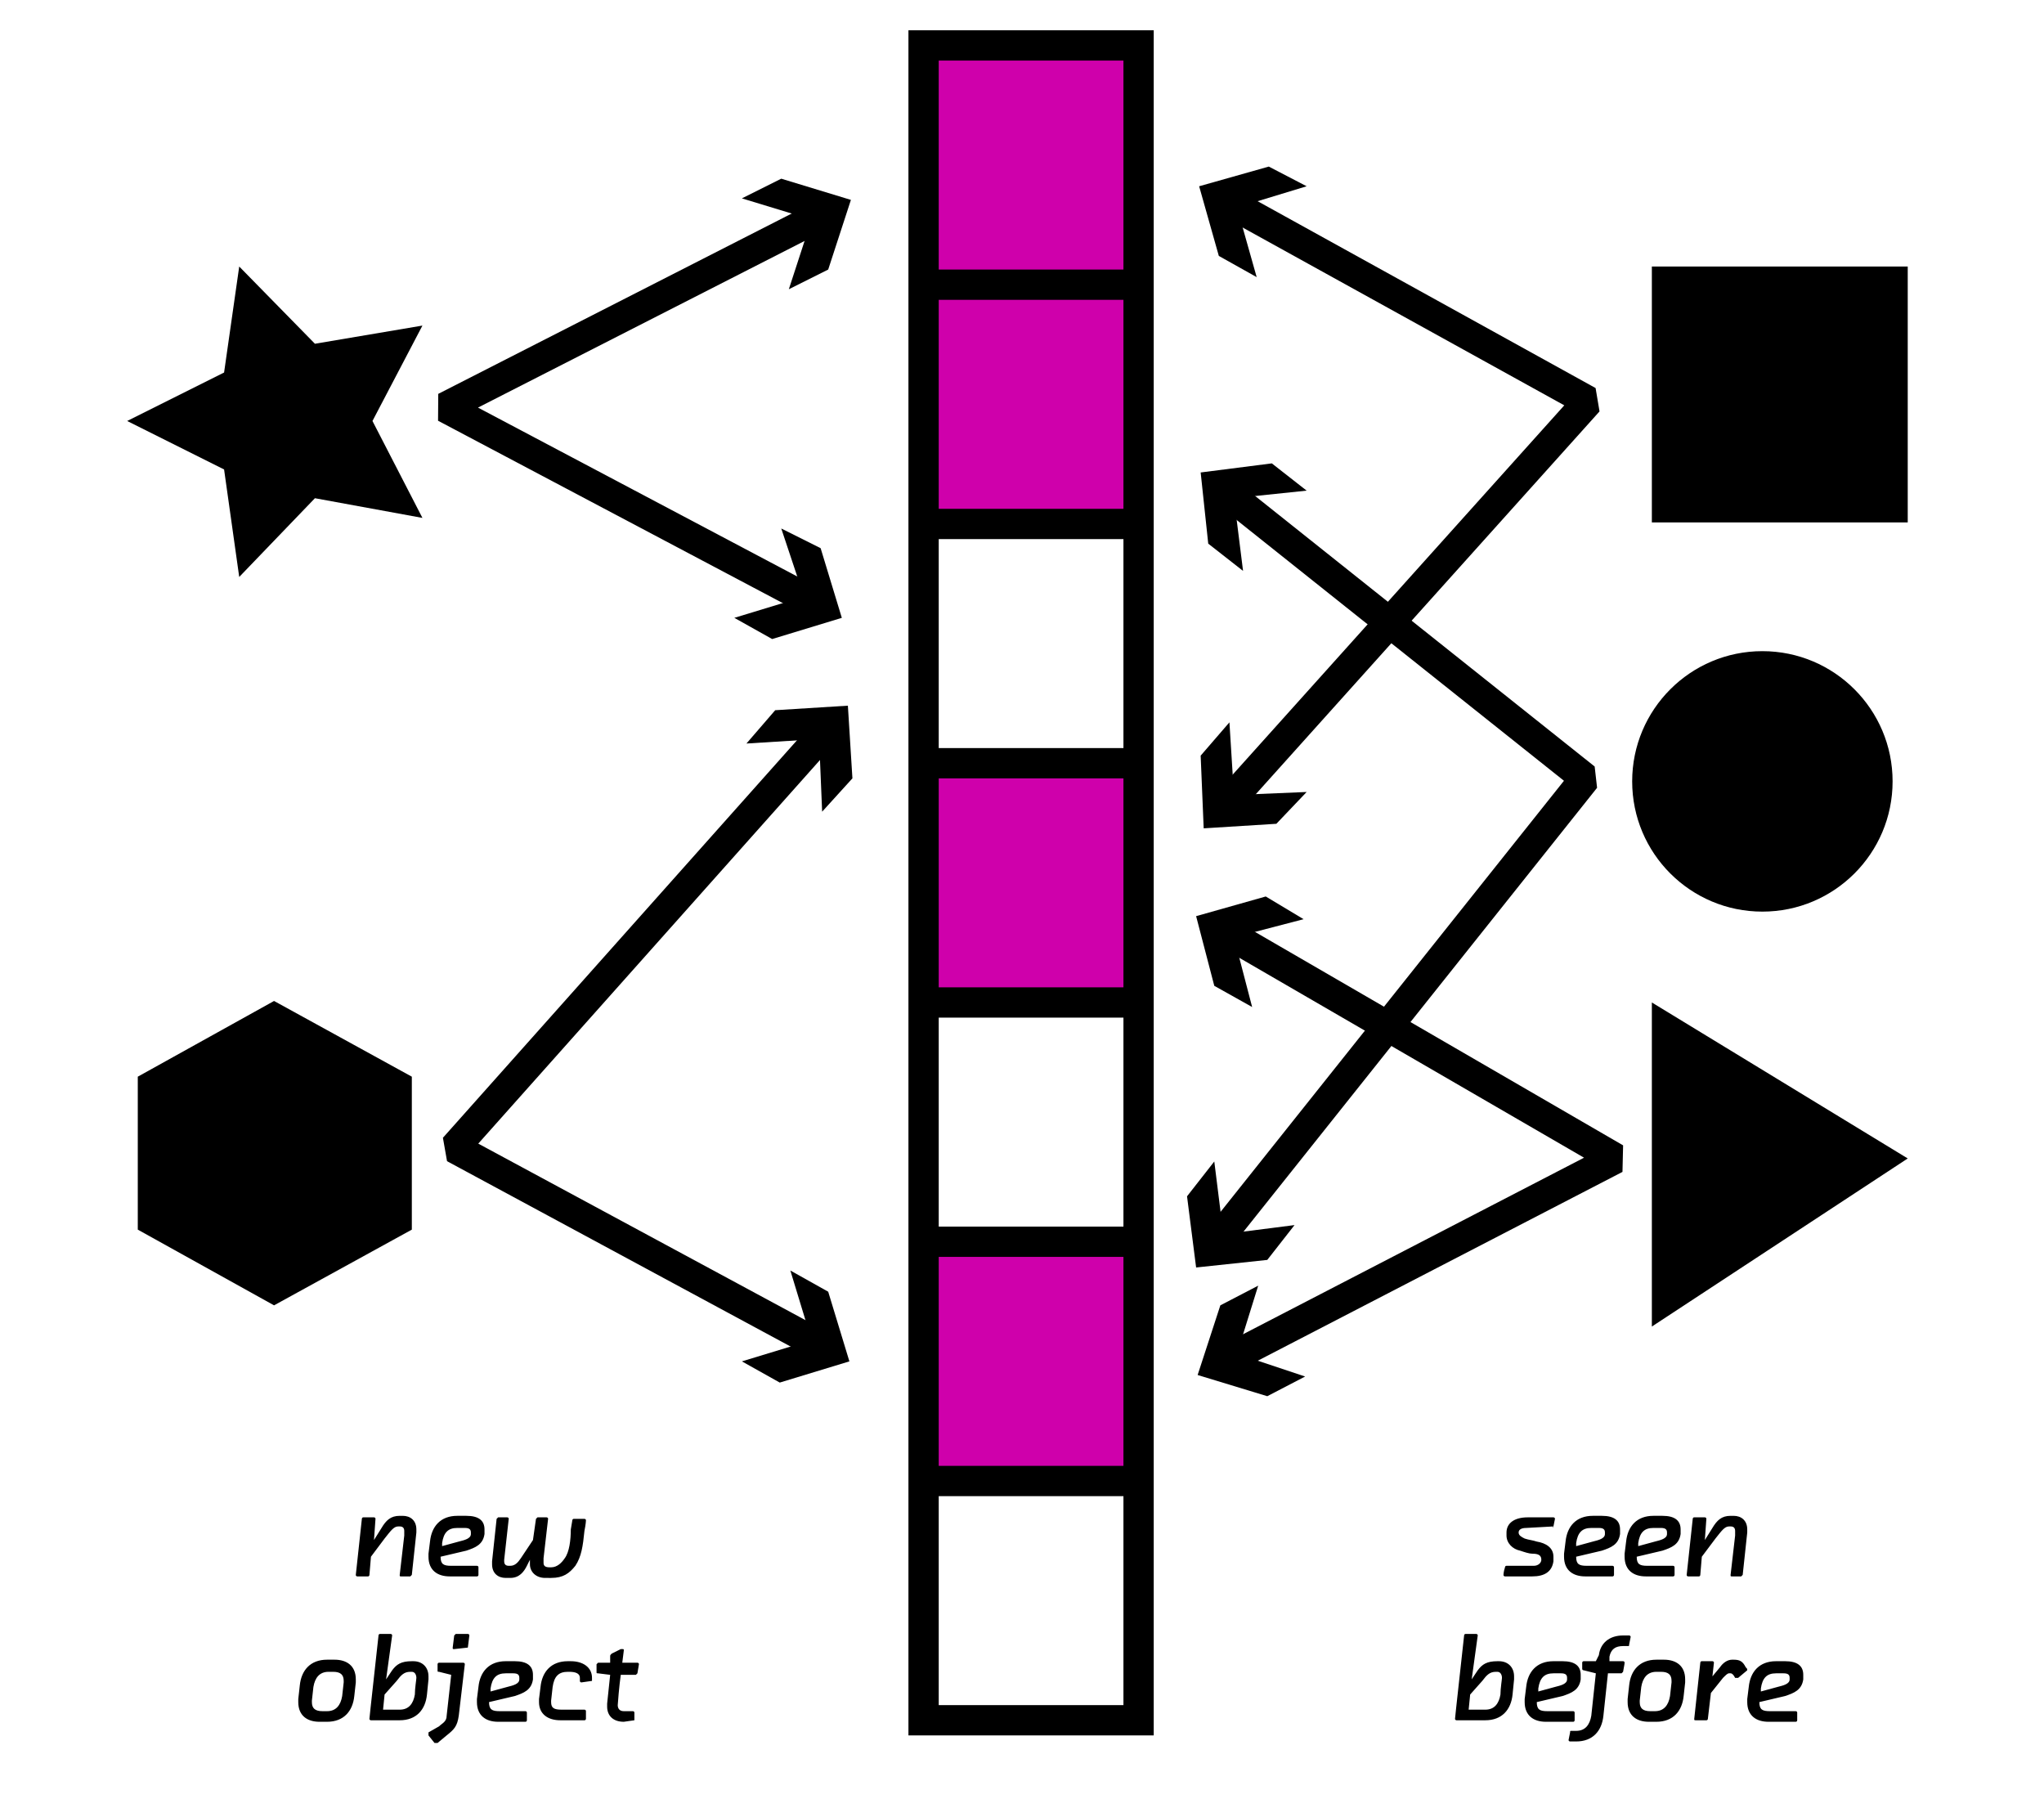 <svg xmlns="http://www.w3.org/2000/svg" viewBox="0 0 135 120" enable-background="new 0 0 135 120"><g><g fill="#cf00ab"><path d="M60.8 3h14.8v16.2H60.8zM61.3 3.5h13.8v15.2H61.3zM61.3 3.5h13.8v15.2H61.3z"/></g><g fill="#cf00ab"><path d="M60.8 18.9h14.8v16.2H60.8zM61.3 19.4h13.8v15.2H61.3zM61.3 19.4h13.8v15.2H61.3z"/></g><g fill="#cf00ab"><path d="M60.8 50.6h14.8v16.2H60.8zM61.3 51.1h13.8v15.2H61.3zM61.3 51.1h13.8v15.2H61.3z"/></g><g fill="#cf00ab"><path d="M60.8 82.3h14.8v16.2H60.8zM61.3 82.9h13.8v15.2H61.3zM61.3 82.9h13.8v15.2H61.3z"/></g><path fill="none" stroke="#000" stroke-width="2" stroke-miterlimit="10" d="M61 3h14.2v110.6H61z"/><g fill="none" stroke="#000" stroke-width="2" stroke-miterlimit="10"><path d="M61 18.8h14.2M61 34.6h14.2M61 50.4h14.2M61 66.2h14.2M61 82h14.2M61 97.8h14.2"/></g><circle cx="116.4" cy="51.6" r="8.6"/><path d="M109.1 17.6H126v16.9h-16.9zM109.1 66.2v21.4L126 76.5z"/><path fill="none" stroke="#000" stroke-width="2" stroke-linejoin="bevel" stroke-miterlimit="10" d="M107.8 51.5M104.3 51.5M104.3 76.9"/><path d="M8.4 27.8l6.4-3.2 1-7 5 5.1 7.1-1.2-3.3 6.3 3.3 6.4-7.1-1.3-5 5.2-1-7.1zM9.1 71.1l9-5 9.1 5v10.1l-9.1 5-9-5zM27.2 104l-.1.1h-.6c-.1 0-.1 0-.1-.1l.3-2.6v-.3c0-.2-.1-.3-.3-.3h-.1c-.3 0-.5.3-.9.8l-.9 1.2-.1 1.2s0 .1-.1.1h-.7s-.1 0-.1-.1l.4-3.7s0-.1.1-.1h.7s.1 0 .1.1l-.1 1.4.5-.8c.3-.5.6-.8 1.2-.8h.2c.5 0 .9.3.9.9v.2l-.3 2.8zM29.1 102.8c0 .5.2.6.7.6h1.7s.1 0 .1.1v.5s0 .1-.1.1h-1.8c-.8 0-1.4-.4-1.4-1.3v-.2l.1-.8c.1-1 .7-1.7 1.8-1.7h.6c.8 0 1.2.3 1.2.9v.3c-.1.7-.6.9-1.2 1.1l-1.7.4zm.1-.7l1.1-.3c.4-.1.8-.2.8-.5v-.1c0-.2-.1-.3-.4-.3h-.5c-.6 0-.9.3-1 1v.2zM32.8 100.3l.1-.1h.6s.1 0 .1.1l-.3 2.7v.1c0 .2.1.3.3.3h.1c.3 0 .5-.2.7-.5l.8-1.2.2-1.4.1-.1h.6s.1 0 .1.1l-.3 2.6v.3c0 .2.1.3.4.3h.1c.4 0 .7-.3.9-.6.3-.4.4-1.2.4-1.9l.1-.6s0-.1.1-.1h.7s.1 0 .1.1c0 0 0 .2-.1.7-.1 1-.2 1.7-.6 2.3-.4.5-.8.8-1.6.8H36c-.6 0-1-.4-1-.9V103l-.2.4c-.2.4-.5.8-1.1.8h-.3c-.5 0-.9-.3-.9-.9v-.2l.3-2.8zM23.4 112c-.1 1-.7 1.7-1.8 1.7h-.5c-.8 0-1.4-.4-1.4-1.3v-.2l.1-.9c.1-1 .7-1.7 1.8-1.7h.5c.8 0 1.4.4 1.4 1.3v.2l-.1.9zm-.7-.9v-.1c0-.4-.2-.6-.7-.6h-.3c-.6 0-.9.4-1 1l-.1.9v.1c0 .4.2.6.7.6h.3c.6 0 .9-.4 1-1l.1-.9zM25.5 110.9l.4-.6c.3-.4.6-.6 1.3-.6h.1c.6 0 1 .4 1 1v.2l-.1 1c-.1 1-.7 1.7-1.8 1.7h-1.9s-.1 0-.1-.1c0 0 0-.1.6-5.5 0 0 0-.1.1-.1h.7s.1 0 .1.1l-.4 2.9zm-.1 1l-.1 1h1.1c.6 0 .9-.4 1-1 0-.4.1-1 .1-1.1 0-.2-.1-.4-.3-.4h-.1c-.4 0-.6.2-.9.6l-.8.9zM30.3 113.3c-.1.7-.3.9-.8 1.3l-.6.5h-.2l-.4-.5v-.2l.7-.4c.2-.2.5-.3.5-.7l.3-2.7-.8-.2c-.1 0-.1 0-.1-.1v-.4s0-.1.1-.1h1.6s.1 0 .1.1l-.4 3.4zm.6-4.5s-.1 0 0 0l-.9.1c-.1 0-.1 0-.1-.1l.1-.8.1-.1h.8s.1 0 .1.1l-.1.8zM32.3 112.4c0 .5.2.6.7.6h1.7s.1 0 .1.1v.5s0 .1-.1.1h-1.8c-.8 0-1.4-.4-1.4-1.3v-.2l.1-.8c.1-1 .7-1.7 1.8-1.7h.6c.8 0 1.2.3 1.2.9v.3c-.1.7-.6.9-1.2 1.1l-1.7.4zm.1-.7l1.1-.3c.4-.1.8-.2.8-.5v-.1c0-.2-.1-.3-.4-.3h-.5c-.6 0-.9.3-1 1v.2zM39.1 111s-.1 0 0 0l-.7.1s-.1 0-.1-.1v-.2c0-.3-.3-.4-.7-.4h-.1c-.6 0-.9.3-1 1l-.1.9v.1c0 .4.2.5.7.5h1.5s.1 0 .1.1v.5s0 .1-.1.1H37c-.8 0-1.4-.4-1.4-1.2v-.2l.1-.8c.1-1 .7-1.7 1.8-1.7h.2c.8 0 1.4.4 1.4 1.1v.2zM41.9 113.6s0 .1 0 0l-.7.1c-.7 0-1.1-.4-1.1-1v-.2l.2-1.9-.8-.1c-.1 0-.1 0-.1-.1v-.5l.1-.1h.8v-.4c0-.1 0-.1.1-.2l.6-.3h.1c.1 0 .1 0 .1.1l-.1.8h1s.1 0 .1.1l-.1.6-.1.1h-1c-.1.7-.2 1.9-.2 2 0 .2.1.4.4.4h.6s.1 0 .1.1v.5zM102.6 100.8c0 .1-.1.1 0 0l-1.8.1c-.3 0-.5.1-.5.3 0 .2.2.3.4.4.3.1.5.1.8.2.6.1 1.1.4 1.1 1v.3c-.1.7-.6 1-1.4 1h-1.8s-.1 0-.1-.1c0 0 0-.2.1-.5 0 0 0-.1.1-.1h1.8c.3 0 .5-.2.5-.4 0-.3-.2-.4-.6-.4-.2 0-.5-.1-.8-.2-.5-.1-.9-.5-.9-1v-.2c0-.6.5-1 1.4-1h1.7s.1 0 .1.1l-.1.5zM104.1 102.8c0 .5.2.6.7.6h1.7s.1 0 .1.1v.5s0 .1-.1.1h-1.8c-.8 0-1.4-.4-1.4-1.3v-.2l.1-.8c.1-1 .7-1.7 1.8-1.7h.6c.8 0 1.2.3 1.2.9v.3c-.1.7-.6.9-1.2 1.1l-1.7.4zm0-.7l1.1-.3c.4-.1.8-.2.8-.5v-.1c0-.2-.1-.3-.4-.3h-.5c-.6 0-.9.3-1 1v.2zM108.1 102.8c0 .5.2.6.7.6h1.7s.1 0 .1.1v.5s0 .1-.1.1h-1.8c-.8 0-1.4-.4-1.4-1.3v-.2l.1-.8c.1-1 .7-1.7 1.8-1.7h.6c.8 0 1.2.3 1.2.9v.3c-.1.7-.6.9-1.2 1.1l-1.7.4zm.1-.7l1.1-.3c.4-.1.8-.2.8-.5v-.1c0-.2-.1-.3-.4-.3h-.5c-.6 0-.9.3-1 1v.2zM115.1 104l-.1.1h-.6c-.1 0-.1 0-.1-.1l.3-2.6v-.3c0-.2-.1-.3-.3-.3h-.1c-.3 0-.5.3-.9.8l-.9 1.2-.1 1.2s0 .1-.1.1h-.7s-.1 0-.1-.1l.4-3.7s0-.1.1-.1h.7s.1 0 .1.1l-.1 1.4.5-.8c.3-.5.6-.8 1.2-.8h.2c.5 0 .9.3.9.9v.2l-.3 2.8zM97.2 110.9l.4-.6c.3-.4.6-.6 1.3-.6h.1c.6 0 1 .4 1 1v.2l-.1 1c-.1 1-.7 1.7-1.8 1.7h-1.9s-.1 0-.1-.1c0 0 0-.1.6-5.5 0 0 0-.1.1-.1h.7s.1 0 .1.1l-.4 2.9zm-.1 1l-.1 1h1.1c.6 0 .9-.4 1-1 0-.4.1-1 .1-1.1 0-.2-.1-.4-.3-.4h-.1c-.4 0-.6.2-.9.6l-.8.9zM101.5 112.4c0 .5.2.6.7.6h1.7s.1 0 .1.1v.5s0 .1-.1.1h-1.8c-.8 0-1.4-.4-1.4-1.3v-.2l.1-.8c.1-1 .7-1.7 1.8-1.7h.6c.8 0 1.2.3 1.2.9v.3c-.1.7-.6.9-1.2 1.1l-1.7.4zm.1-.7l1.1-.3c.4-.1.8-.2.8-.5v-.1c0-.2-.1-.3-.4-.3h-.5c-.6 0-.9.3-1 1v.2zM105.6 109.3c.1-.8.7-1.3 1.6-1.3h.4s.1 0 .1.1l-.1.5c0 .1 0 .1-.1.1h-.3c-.5 0-.8.2-.9.7v.3h.9s.1 0 .1.1c0 0 0 .1-.1.6l-.1.1h-.9l-.3 2.8c-.1 1-.7 1.7-1.8 1.7h-.4s-.1 0-.1-.1l.1-.5c0-.1 0-.1.1-.1h.3c.6 0 .9-.4 1-1l.3-2.8-.8-.2s-.1 0-.1-.1v-.4s0-.1.1-.1h.8l.2-.4zM111.2 112c-.1 1-.7 1.7-1.8 1.7h-.5c-.8 0-1.4-.4-1.4-1.3v-.2l.1-.9c.1-1 .7-1.7 1.8-1.7h.5c.8 0 1.4.4 1.4 1.3v.2l-.1.9zm-.8-.9v-.1c0-.4-.2-.6-.7-.6h-.3c-.6 0-.9.4-1 1l-.1.9v.1c0 .4.2.6.7.6h.3c.6 0 .9-.4 1-1l.1-.9zM115.4 110.3l-.6.5h-.2c-.1-.2-.2-.3-.3-.3h-.1c-.1 0-.2.1-.4.3l-.8 1-.2 1.7s0 .1-.1.1h-.7c-.1 0-.1 0-.1-.1l.4-3.7s0-.1.1-.1h.7s.1 0 .1.1l-.1.9.5-.6c.2-.3.5-.5.8-.5h.1c.4 0 .6.1.8.5.1.1.1.1.1.2zM116.2 112.4c0 .5.2.6.7.6h1.7s.1 0 .1.1v.5s0 .1-.1.1h-1.8c-.8 0-1.4-.4-1.4-1.3v-.2l.1-.8c.1-1 .7-1.7 1.8-1.7h.6c.8 0 1.2.3 1.2.9v.3c-.1.7-.6.9-1.2 1.1l-1.7.4zm.1-.7l1.1-.3c.4-.1.8-.2.8-.5v-.1c0-.2-.1-.3-.4-.3h-.5c-.6 0-.9.3-1 1v.2z"/><path fill="none" stroke="#000" stroke-width="2" stroke-linejoin="bevel" d="M81.2 13.4l23.7 13.1L81.1 53"/><path d="M83 18.3l-1.3-4.6 4.6-1.4-2.5-1.3-4.6 1.3 1.3 4.6zM81.2 47.7l.3 4.8 4.8-.2-2 2.1-4.8.3-.2-4.8z"/><path fill="none" stroke="#000" stroke-width="2" stroke-linejoin="bevel" d="M81.1 32.6l23.6 18.8-24.3 30.5"/><path d="M82.1 37.7l-.6-4.8 4.8-.5-2.3-1.8-4.7.6.5 4.7zM80.2 76.7l.6 4.8 4.7-.6-1.8 2.3-4.7.5-.6-4.7z"/><path fill="none" stroke="#000" stroke-width="2" stroke-linejoin="bevel" d="M81 61.6l25.7 14.9-25.5 13.2"/><path d="M82.7 66.5l-1.2-4.6 4.6-1.2-2.5-1.5-4.6 1.3 1.2 4.6zM83.1 84.9l-1.4 4.5 4.5 1.5-2.5 1.3-4.6-1.4 1.5-4.6z"/><path fill="none" stroke="#000" stroke-width="2" stroke-linejoin="bevel" d="M54.1 88.8L30 75.8l24.5-27.5"/><path d="M52.2 83.9l1.4 4.6-4.6 1.4 2.5 1.4 4.6-1.4-1.4-4.6zM54.3 53.6l-.2-4.8-4.8.3 1.9-2.2 4.8-.3.3 4.8z"/><path fill="none" stroke="#000" stroke-width="2" stroke-linejoin="bevel" d="M53.6 39.7L29.4 26.9l24.7-12.6"/><path d="M51.6 34.9l1.5 4.5-4.6 1.4 2.5 1.4 4.6-1.4-1.4-4.6zM52.1 19.1l1.5-4.6-4.6-1.4 2.6-1.3 4.6 1.4-1.5 4.6z"/></g></svg>